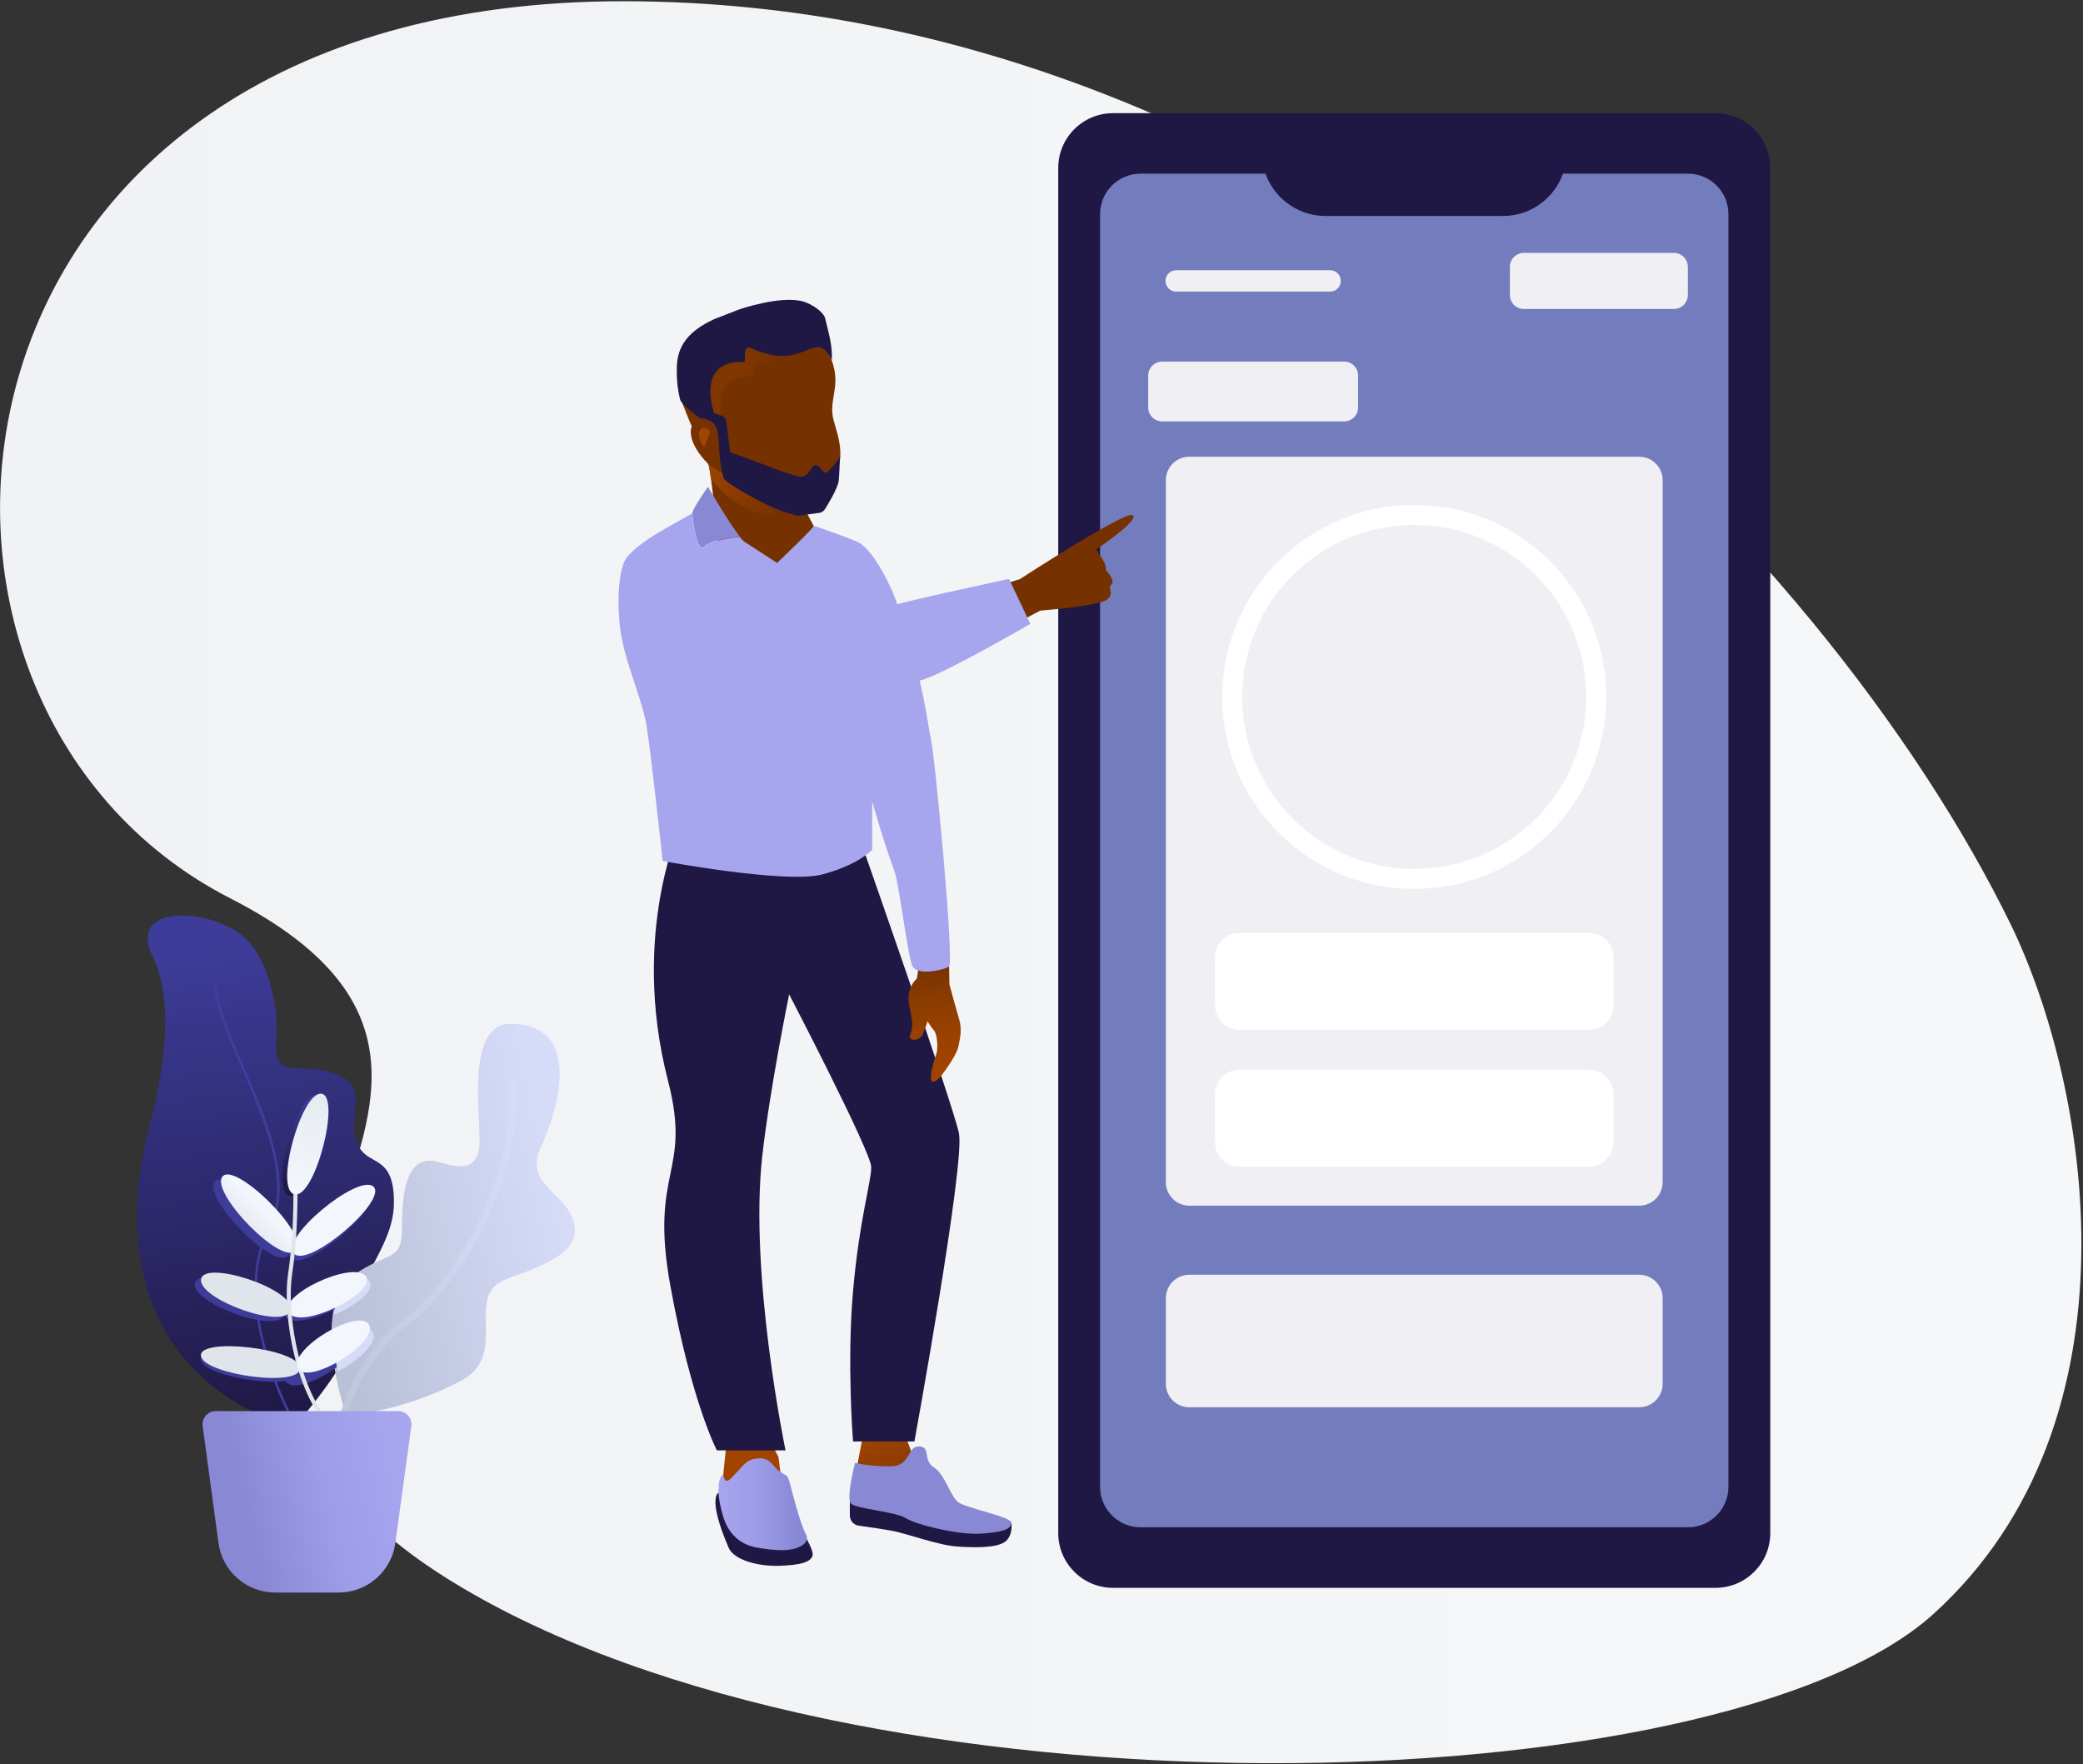 <svg width="627" height="531" viewBox="0 0 627 531" fill="none" xmlns="http://www.w3.org/2000/svg">
<rect x="0" y="0" width="627" height="531" fill="#333333" stroke="none"/>
<path d="M605.13 278C550.13 165.53 392.76 0.79 188.29 0.37C-25.07 -0.07 -45.71 211.54 69.29 270.37C184.29 329.2 16.15 402.54 136.35 476.21C258 550.77 518 543.77 582 485.77C646 427.77 628.9 326.64 605.13 278Z" fill="url(#paint0_linear)"/>
<path d="M88.39 429.6C88.39 429.6 109.62 405.97 107.39 396.65C105.16 387.33 118.31 376.02 118.57 362.46C118.86 347.1 110.65 351.2 107.81 344.63C103.6 334.89 112.97 326.27 98.81 322.54C89.1 320 82.3 325 83.18 313C84.06 301 79.73 286.2 72 280.82C60.92 273.14 38.39 272.53 46 288.02C54 304.3 46.95 331.11 45.09 338.45C25.39 416 88.39 429.6 88.39 429.6Z" fill="url(#paint1_linear)"/>
<path d="M64.7 296.78C67.13 316.78 92.25 348.78 80.87 370.21C69.49 391.64 86.74 424.71 86.74 424.71" stroke="url(#paint2_linear)" stroke-width="0.73" stroke-miterlimit="10"/>
<path d="M152.72 384.85C138.93 389.72 153.86 407.56 138.78 415.59C123.7 423.62 104.37 427.7 103.49 423.8C103.43 423.54 102.62 420.95 101.76 417.17C101.56 416.3 101.37 415.35 101.17 414.36C101.17 414.08 101.07 413.8 101.01 413.52C100.447 410.502 100.066 407.453 99.87 404.39C99.87 404.3 99.87 404.2 99.87 404.11C99.8 402.89 99.78 401.67 99.8 400.45C99.82 399.23 99.89 398.11 100.01 396.97C100.46 392.63 101.7 388.63 104.24 385.76C104.888 385.005 105.627 384.333 106.44 383.76C116.92 376.47 121.1 380.01 121.02 369.24C120.88 350.78 126.14 348.02 132.32 349.85C138.5 351.68 143.32 352.18 144.24 345.36C145.16 338.54 139.56 308.13 153.61 308.19C177.95 308.27 165.61 339.33 163.18 344.37C157.28 356.45 169.55 358.37 172.46 367.15C175.37 375.93 166.5 380 152.72 384.85Z" fill="url(#paint3_linear)"/>
<path d="M100.79 450.32C100.79 450.32 97.09 416.32 122.98 397.32C134.68 388.72 156.42 358.01 154.45 324.78" stroke="url(#paint4_linear)" stroke-width="2.1" stroke-miterlimit="10"/>
<path d="M64.49 355.82C67.71 350.37 90.83 372.82 86.78 377.82C82.73 382.82 61.43 361 64.49 355.82Z" fill="url(#paint5_linear)"/>
<path d="M58.65 386.5C59.11 380.15 87.03 389.28 85.59 395.56C84.15 401.84 58.21 392.56 58.65 386.5Z" fill="url(#paint6_linear)"/>
<path d="M111.35 358.47C116.29 362.34 91.88 383.37 87.53 378.71C83.18 374.05 106.64 354.78 111.35 358.47Z" fill="url(#paint7_linear)"/>
<path d="M108.79 385C112.95 389.7 89.38 401.51 85.79 396.18C82.2 390.85 104.83 380.48 108.79 385Z" fill="url(#paint8_linear)"/>
<path d="M60.51 409.34C59.29 403.51 90.06 406.87 90.33 412.87C90.6 418.87 61.67 414.89 60.51 409.34Z" fill="url(#paint9_linear)"/>
<path d="M107.29 402.54C110.48 407.94 88.43 421.4 85.87 415.54C83.31 409.68 104.25 397.4 107.29 402.54Z" fill="url(#paint10_linear)"/>
<path d="M95.13 329.59C101.34 330.04 93.31 361.34 87.13 359.89C80.95 358.44 89.21 329.16 95.13 329.59Z" fill="url(#paint11_linear)"/>
<path d="M66.82 354.34C70.04 348.89 93.16 371.34 89.11 376.34C85.06 381.34 63.76 359.53 66.82 354.34Z" fill="url(#paint12_linear)"/>
<path d="M60.51 385.2C60.97 378.85 88.89 387.98 87.45 394.26C86.01 400.54 60.07 391.25 60.51 385.2Z" fill="url(#paint13_linear)"/>
<path d="M112.29 357.07C117.23 360.94 92.82 381.97 88.47 377.31C84.12 372.65 107.58 353.38 112.29 357.07Z" fill="url(#paint14_linear)"/>
<path d="M100.52 395.76C100.95 391.5 102.14 387.57 104.58 384.76C107.58 384.17 110.01 384.29 111.09 385.51C113.39 388.11 107.14 392.92 100.52 395.76Z" fill="url(#paint15_linear)"/>
<path d="M110 384C114.16 388.7 90.59 400.51 87 395.18C83.41 389.85 106 379.48 110 384Z" fill="url(#paint16_linear)"/>
<path d="M88.83 352.51C88.83 352.51 89.54 368.77 87.39 382.96C85.24 397.15 90.67 421.16 99.51 428.84" stroke="url(#paint17_linear)" stroke-width="1.22" stroke-miterlimit="10"/>
<path d="M60.51 408.22C59.29 402.39 90.06 405.75 90.33 411.75C90.6 417.75 61.67 413.78 60.51 408.22Z" fill="url(#paint18_linear)"/>
<path d="M101.64 412.84C101.64 412.57 101.54 412.29 101.49 412.01C100.949 409.034 100.585 406.029 100.4 403.01C100.4 402.92 100.4 402.82 100.4 402.73C105.4 399.95 110.79 398.55 112.2 400.95C114 404 107.83 409.59 101.64 412.84Z" fill="url(#paint19_linear)"/>
<path d="M111.06 398.69C114.25 404.09 92.2 417.55 89.64 411.69C87.08 405.83 108 393.55 111.06 398.69Z" fill="url(#paint20_linear)"/>
<path d="M96.64 329.18C102.85 329.63 94.82 360.93 88.64 359.48C82.46 358.03 90.72 328.75 96.64 329.18Z" fill="url(#paint21_linear)"/>
<path d="M102 479.34H82.84C78.671 479.341 74.642 477.829 71.503 475.085C68.364 472.342 66.327 468.552 65.77 464.42L61 429.22C60.929 428.654 60.979 428.08 61.148 427.535C61.317 426.991 61.6 426.489 61.979 426.062C62.358 425.636 62.823 425.296 63.344 425.064C63.865 424.833 64.43 424.715 65 424.72H119.87C120.436 424.724 120.995 424.848 121.509 425.084C122.024 425.32 122.483 425.662 122.855 426.088C123.227 426.515 123.505 427.015 123.67 427.557C123.834 428.098 123.882 428.669 123.81 429.23L119 464.42C118.445 468.54 116.418 472.32 113.293 475.062C110.169 477.805 106.157 479.324 102 479.34V479.34Z" fill="url(#paint22_linear)"/>
<path d="M516.38 34.06H335.03C325.923 34.06 318.54 41.443 318.54 50.55V461.43C318.54 470.537 325.923 477.92 335.03 477.92H516.38C525.487 477.92 532.87 470.537 532.87 461.43V50.55C532.87 41.443 525.487 34.06 516.38 34.06Z" fill="#1F1844"/>
<path d="M508.09 52.27H343.31C336.583 52.27 331.13 57.723 331.13 64.45V447.51C331.13 454.237 336.583 459.69 343.31 459.69H508.09C514.817 459.69 520.27 454.237 520.27 447.51V64.45C520.27 57.723 514.817 52.27 508.09 52.27Z" fill="#737CBD"/>
<path d="M379.82 45.85H471.59C471.579 50.934 469.552 55.806 465.952 59.397C462.352 62.987 457.474 65.003 452.39 65H399C393.911 65 389.03 62.978 385.431 59.379C381.832 55.781 379.81 50.899 379.81 45.81V45.81L379.82 45.85Z" fill="#1F1844"/>
<path d="M503.86 76.11H458.68C456.36 76.11 454.48 77.99 454.48 80.31V88.79C454.48 91.11 456.36 92.99 458.68 92.99H503.86C506.18 92.99 508.06 91.11 508.06 88.79V80.31C508.06 77.99 506.18 76.11 503.86 76.11Z" fill="#F0EFF3"/>
<path d="M404.6 108.83H349.82C347.5 108.83 345.62 110.71 345.62 113.03V122.64C345.62 124.96 347.5 126.84 349.82 126.84H404.6C406.92 126.84 408.8 124.96 408.8 122.64V113.03C408.8 110.71 406.92 108.83 404.6 108.83Z" fill="#F0EFF3"/>
<path d="M400.38 81.33H354.04C352.262 81.33 350.82 82.772 350.82 84.55C350.82 86.328 352.262 87.77 354.04 87.77H400.38C402.158 87.77 403.6 86.328 403.6 84.55C403.6 82.772 402.158 81.33 400.38 81.33Z" fill="#F0EFF3"/>
<path d="M493.41 137.47H358C354.095 137.47 350.93 140.635 350.93 144.54V355.82C350.93 359.725 354.095 362.89 358 362.89H493.41C497.315 362.89 500.48 359.725 500.48 355.82V144.54C500.48 140.635 497.315 137.47 493.41 137.47Z" fill="#F0EFF3"/>
<path d="M493.41 383.68H358C354.095 383.68 350.93 386.845 350.93 390.75V416.5C350.93 420.405 354.095 423.57 358 423.57H493.41C497.315 423.57 500.48 420.405 500.48 416.5V390.75C500.48 386.845 497.315 383.68 493.41 383.68Z" fill="#F0EFF3"/>
<path d="M425.7 264.55C455.954 264.55 480.48 240.024 480.48 209.77C480.48 179.516 455.954 154.99 425.7 154.99C395.446 154.99 370.92 179.516 370.92 209.77C370.92 240.024 395.446 264.55 425.7 264.55Z" stroke="white" stroke-width="6" stroke-miterlimit="10"/>
<path d="M478.29 280.78H373.12C369.028 280.78 365.71 284.097 365.71 288.19V302.56C365.71 306.652 369.028 309.97 373.12 309.97H478.29C482.382 309.97 485.7 306.652 485.7 302.56V288.19C485.7 284.097 482.382 280.78 478.29 280.78Z" fill="white"/>
<path d="M478.29 321.96H373.12C369.028 321.96 365.71 325.278 365.71 329.37V343.74C365.71 347.832 369.028 351.15 373.12 351.15H478.29C482.382 351.15 485.7 347.832 485.7 343.74V329.37C485.7 325.278 482.382 321.96 478.29 321.96Z" fill="white"/>
<path d="M271.86 430.31L275.45 440L274.07 450.01L271.38 452.4L260.11 449.01L257.34 444.73L260.23 429.55L271.86 430.31Z" fill="url(#paint23_linear)"/>
<path d="M230.59 431.56L234.3 438.43L235.78 449.64L232.01 453.61L220.49 451.2L217.36 447.17L218.94 431.81L230.59 431.56Z" fill="url(#paint24_linear)"/>
<path d="M216.25 449.32C216.25 449.32 212.83 450.79 219.34 465.87C220.86 469.39 227.76 471.48 234.49 471.29C241.22 471.1 244.12 470.07 244.59 468.2C245.06 466.33 241.04 460.3 241.04 460.3L216.25 449.32Z" fill="#1F1844"/>
<path d="M216.31 447.82C216.31 447.82 216.24 444.62 217.7 443.87C218.37 447.65 220.21 444.71 222.29 442.58C224.09 440.73 224.81 439.21 228.29 438.94C231.77 438.67 232.82 441.47 234.29 442.58C236.84 444.58 236.89 443.39 237.71 446.27C238.43 448.82 240.65 458.13 242.62 461.87C242.853 462.282 242.948 462.758 242.89 463.228C242.833 463.698 242.626 464.136 242.3 464.48C239.1 467.63 231.88 466.48 227.92 465.82C223.43 465.07 219.38 462.27 217.63 456.29C215.88 450.31 216.31 447.82 216.31 447.82Z" fill="url(#paint25_linear)"/>
<path d="M255.81 451.88V456.2C255.82 456.934 256.093 457.641 256.579 458.191C257.065 458.742 257.733 459.099 258.46 459.2C261.46 459.62 266.36 460.33 269.01 460.85C273.01 461.64 282.66 465.14 288.08 465.49C293.5 465.84 299.63 465.93 302.34 464.18C305.05 462.43 304.44 458.32 304.44 458.32L255.81 451.88Z" fill="#1F1844"/>
<path d="M257.38 440.34C257.38 440.34 254.58 451.01 256.16 452.59C257.74 454.17 269.54 454.95 272.69 456.96C275.84 458.97 288.69 462.12 295.52 461.6C302.35 461.08 304.27 460.2 304.44 458.36C304.61 456.52 290.88 453.99 288.44 452.15C286 450.31 284.5 443.84 281.09 441.65C277.68 439.46 280.3 435.53 276.72 435.35C273.14 435.17 274.1 440.95 268.72 441.3C264.915 441.431 261.109 441.108 257.38 440.34Z" fill="url(#paint26_linear)"/>
<path d="M205.25 247.4L240.19 255.78L258.78 252.39C258.78 252.39 286.78 332.06 288.65 341.11C290.52 350.16 275.25 433.86 275.25 433.86H256.77C256.77 433.86 254.88 410.1 256.77 388.61C258.66 367.12 262.25 355.81 262.25 351.29C262.25 346.77 237.54 299.29 237.54 299.29C237.54 299.29 231.73 327.63 229.45 347.93C225.45 383.75 236.45 436.54 236.45 436.54H215.78C215.78 436.54 208.15 422.06 201.78 386.99C195.41 351.92 208.32 353.38 201.08 325.3C189.47 280.34 205.25 247.4 205.25 247.4Z" fill="#1F1844"/>
<path d="M275.88 294.63C274.748 295.76 273.961 297.189 273.61 298.75C273.377 300.469 273.492 302.217 273.95 303.89C274.38 306.11 274.86 308.3 274.38 310.14C273.9 311.98 273.44 311.95 274.12 312.65C274.8 313.35 277.12 312.87 277.74 311.4C278.36 309.93 279.22 307.4 279.22 307.4C279.78 308.384 280.43 309.314 281.16 310.18C282.16 311.4 282.4 315.57 281.88 317.09C280.8 320.27 279.79 324.09 280.35 325.24C280.91 326.39 283.01 324.18 283.01 324.18C283.01 324.18 287.93 318.03 288.54 314.74C288.89 312.87 289.68 309.96 288.71 306.74C287.74 303.52 285.78 296.29 285.78 296.29L285.69 290.88C285.69 290.88 280.06 290.37 277.02 289.81C276.2 291 276.26 294.32 275.88 294.63Z" fill="url(#paint27_linear)"/>
<path d="M208.71 129.14C207.6 127.4 205.95 122.5 205.22 121.02C207.83 120.7 211.02 123.9 211.62 126.18C210.94 126.27 209.29 128.47 208.71 129.14Z" fill="url(#paint28_linear)"/>
<path d="M230.92 177C238.36 176.3 244.92 165.63 244.92 165.63C245.067 163.189 245.067 160.741 244.92 158.3L242.65 154L240.65 154.55L240.52 153.11C241.1 153.04 237.46 153.76 238.19 153.58C243.28 152.28 251.05 148.06 252.68 139.43C253.82 133.43 251.04 128.29 250.6 124.88C250.16 121.47 251.27 118.88 251.45 114.97C251.67 109.97 248.98 104.06 246.4 102.9C234.77 97.62 215.8 106.01 215.8 106.01C215.8 106.01 209.55 109.71 213.8 123.14C213.07 122.77 214.75 125.52 213.8 125.44C212.976 125.33 212.138 125.397 211.342 125.635C210.546 125.872 209.809 126.276 209.18 126.82C206.92 129.03 207.44 133.7 213.07 139.56L213.27 139.77C213.583 141.047 213.813 142.343 213.96 143.65C213.96 143.85 214.01 144.05 214.04 144.25C214.34 146.66 214.73 149.78 215.1 152.8C215.63 157.15 215.92 160.92 216.1 162.38C216.39 165.89 223.47 177.74 230.92 177Z" fill="url(#paint29_linear)"/>
<path d="M213.8 123.11C209.57 109.68 215.8 105.98 215.8 105.98C215.8 105.98 234.8 97.59 246.4 102.87C248.22 103.69 248.83 106.31 249.48 108.54C244.73 105.54 236.12 108.07 229.21 109.11C225.9 109.61 227.82 112.98 226.92 113.26C219.4 112.83 215.01 117.12 217.59 127.35L213.85 125.41C214.64 125.31 213.1 122.75 213.8 123.11Z" fill="url(#paint30_linear)"/>
<path d="M204.72 120.29C204.011 117.469 203.674 114.568 203.72 111.66C203.49 103.83 207.65 99.44 215.05 96.03L222.23 93.24C222.88 92.99 235.06 88.85 241.74 90.74C244.24 91.45 247.9 93.81 248.4 95.89C249.69 101.19 250.53 103.99 250.4 108.32C245.05 98.17 242.6 112.32 226.19 104.84C223.19 103.45 224.8 108.71 223.9 108.99C215.42 108.5 210.9 113.99 215.9 127.3C213.56 126.63 211.9 125.72 210.65 125.88C208.55 124.33 205.1 121.53 204.72 120.29Z" fill="#1F1844"/>
<path d="M214 144.22C221.18 153.57 231.82 156.22 238.32 156.8L240.47 155.24C241.05 155.17 237.47 153.74 238.19 153.56C233.33 151.18 219.76 144.39 213.03 139.56L213.23 139.77C213.543 141.047 213.773 142.343 213.92 143.65C214 143.81 214 144 214 144.22Z" fill="url(#paint31_linear)"/>
<path d="M214.31 127C214 126.79 213.07 126.31 213.07 126.31L213 123.64L217.17 125.09C217.566 125.226 217.916 125.47 218.179 125.796C218.443 126.121 218.609 126.514 218.66 126.93L219.8 136.19C225.52 137.93 239.01 143.68 241.22 143.49C244.03 143.24 244.06 139.64 245.71 140.04C247.36 140.44 247.71 142.52 248.71 142.26C250.417 140.919 251.83 139.241 252.86 137.33C252.86 137.33 252.6 143.5 252.48 144.6C252.22 147.15 248.37 153.17 248.37 153.17C248.182 153.496 247.923 153.774 247.611 153.984C247.298 154.194 246.943 154.329 246.57 154.38L240.01 155.27L236.3 154.12C231.18 152.72 218.23 145.3 217.83 143.93C215.48 135.92 217.44 129.14 214.31 127Z" fill="#1F1844"/>
<path d="M213.84 129.83C213.84 129.83 211.71 127.51 210.63 129.59C209.55 131.67 211.97 134.72 211.97 134.72L213.84 129.83Z" fill="url(#paint32_linear)"/>
<path d="M208.4 154.45C208.4 155.86 209.72 166.99 212.12 164.45C213.74 162.76 219.17 161.91 222.71 161.53C219.49 157.47 213.1 146.53 213.1 146.53C213.1 146.53 208.4 153.14 208.4 154.45Z" fill="url(#paint33_linear)"/>
<path d="M270.24 202.42C282.31 200.57 313.13 183.79 313.13 183.79C313.13 183.79 331.07 182.37 333.33 180.4C335.59 178.43 333.17 176.96 334.56 175.88C335.95 174.8 332.84 171.52 332.84 171.52V170.52C332.84 169.52 329.91 165.39 329.91 165.39C329.91 165.39 343 156.66 341 155.07C339 153.48 307 174.31 307 174.31L270 185.84L270.24 202.42Z" fill="url(#paint34_linear)"/>
<path d="M280.16 222.06C279.36 218.73 279.16 215 276.84 204.85C282.78 203.65 310.14 187.78 310.14 187.78L303.72 174.24C303.72 174.24 265 182.56 270 182.11C270.63 182.05 263.91 165.65 258 163.04C255.69 162.04 244.93 158.04 244.91 158.34C244.91 158.96 233.91 169.44 233.91 169.44L233.71 169.31L224 163C223.499 162.598 223.055 162.131 222.68 161.61C219.14 161.98 213.68 162.84 212.09 164.53C209.7 167.03 208.39 155.91 208.37 154.53C206.03 155.83 201.31 158.47 198.2 160.3C193.94 162.82 190 165.87 188.47 168.06C187.04 170.06 185.71 176.22 186.34 185.63C186.387 186.297 186.443 186.997 186.51 187.73C187.51 198.33 193.18 209.73 194.6 218.33C196.02 226.93 199.46 259.15 199.46 259.15C199.46 259.15 236.54 266.08 247.46 263.21C258.38 260.34 262.54 255.79 262.54 255.79V241.24C262.54 241.24 265.68 252.53 269.24 262.24C270.62 265.99 273.33 288.33 274.67 290.86C276.26 293.86 284.57 291.86 285.67 290.86C287.28 289.29 281.4 227.23 280.16 222.06Z" fill="url(#paint35_linear)"/>
<path d="M201.6 194.11L240.57 214.44L273.47 206.77L240.57 220.44L201.6 194.11Z" fill="url(#paint36_linear)"/>
<defs>
<linearGradient id="paint0_linear" x1="0.02" y1="265.56" x2="626.53" y2="265.56" gradientUnits="userSpaceOnUse">
<stop stop-color="#F0F2F5"/>
<stop offset="0.99" stop-color="#F5F7F8"/>
</linearGradient>
<linearGradient id="paint1_linear" x1="88.17" y1="428.55" x2="68.89" y2="282.2" gradientUnits="userSpaceOnUse">
<stop stop-color="#1F1844"/>
<stop offset="0.99" stop-color="#3D3C99"/>
</linearGradient>
<linearGradient id="paint2_linear" x1="87.2" y1="424.78" x2="70.24" y2="296.05" gradientUnits="userSpaceOnUse">
<stop stop-color="#3F3D9E"/>
<stop offset="0.99" stop-color="#423E9F"/>
</linearGradient>
<linearGradient id="paint3_linear" x1="97.09" y1="374.72" x2="168.66" y2="358.27" gradientUnits="userSpaceOnUse">
<stop offset="0.01" stop-color="#BBC0D9"/>
<stop offset="1" stop-color="#D6DBF8"/>
</linearGradient>
<linearGradient id="paint4_linear" x1="99.754" y1="387.475" x2="155.424" y2="387.669" gradientUnits="userSpaceOnUse">
<stop stop-color="#BAC6D8"/>
<stop offset="0.99" stop-color="#D6DBF8"/>
</linearGradient>
<linearGradient id="paint5_linear" x1="2550.72" y1="9947.77" x2="2033.34" y2="9450.6" gradientUnits="userSpaceOnUse">
<stop stop-color="#1F1844"/>
<stop offset="0.99" stop-color="#3D3C99"/>
</linearGradient>
<linearGradient id="paint6_linear" x1="2950.55" y1="6036.3" x2="2434.8" y2="5671.97" gradientUnits="userSpaceOnUse">
<stop stop-color="#1F1844"/>
<stop offset="0.99" stop-color="#3D3C99"/>
</linearGradient>
<linearGradient id="paint7_linear" x1="2813.79" y1="9051.06" x2="3322.75" y2="8582.5" gradientUnits="userSpaceOnUse">
<stop stop-color="#1F1844"/>
<stop offset="0.99" stop-color="#3D3C99"/>
</linearGradient>
<linearGradient id="paint8_linear" x1="2647.9" y1="6181.67" x2="3036.5" y2="5855.9" gradientUnits="userSpaceOnUse">
<stop stop-color="#1F1844"/>
<stop offset="0.99" stop-color="#3D3C99"/>
</linearGradient>
<linearGradient id="paint9_linear" x1="3385.08" y1="4626.89" x2="2587.23" y2="4329.4" gradientUnits="userSpaceOnUse">
<stop stop-color="#1F1844"/>
<stop offset="0.99" stop-color="#3D3C99"/>
</linearGradient>
<linearGradient id="paint10_linear" x1="2456.81" y1="7361.01" x2="2813.6" y2="7055.67" gradientUnits="userSpaceOnUse">
<stop stop-color="#1F1844"/>
<stop offset="0.99" stop-color="#3D3C99"/>
</linearGradient>
<linearGradient id="paint11_linear" x1="94.71" y1="330.39" x2="87.69" y2="359.08" gradientUnits="userSpaceOnUse">
<stop offset="0.01" stop-color="#3D3C99"/>
<stop offset="1" stop-color="#1F1844"/>
</linearGradient>
<linearGradient id="paint12_linear" x1="72.668" y1="370.754" x2="79.181" y2="364.157" gradientUnits="userSpaceOnUse">
<stop stop-color="#E0E4EB"/>
<stop offset="0.99" stop-color="#F3F6FD"/>
</linearGradient>
<linearGradient id="paint13_linear" x1="25830.7" y1="-31423.7" x2="25907.9" y2="-31664.4" gradientUnits="userSpaceOnUse">
<stop stop-color="#E0E4EB"/>
<stop offset="0.99" stop-color="#F3F6FD"/>
</linearGradient>
<linearGradient id="paint14_linear" x1="-29842.3" y1="-1932.15" x2="-29696.1" y2="-1751.1" gradientUnits="userSpaceOnUse">
<stop stop-color="#E0E4EB"/>
<stop offset="0.99" stop-color="#F3F6FD"/>
</linearGradient>
<linearGradient id="paint15_linear" x1="1436.21" y1="5193.11" x2="1545.83" y2="5083.39" gradientUnits="userSpaceOnUse">
<stop offset="0.01" stop-color="#BBC0D9"/>
<stop offset="1" stop-color="#D6DBF8"/>
</linearGradient>
<linearGradient id="paint16_linear" x1="-22964.3" y1="-11149.1" x2="-22849.3" y2="-10952.4" gradientUnits="userSpaceOnUse">
<stop stop-color="#E0E4EB"/>
<stop offset="0.99" stop-color="#F3F6FD"/>
</linearGradient>
<linearGradient id="paint17_linear" x1="11302.5" y1="25628.4" x2="11469.8" y2="25588.6" gradientUnits="userSpaceOnUse">
<stop stop-color="#E0E4EB"/>
<stop offset="0.99" stop-color="#F3F6FD"/>
</linearGradient>
<linearGradient id="paint18_linear" x1="15440.7" y1="-45215" x2="15451.5" y2="-45484.9" gradientUnits="userSpaceOnUse">
<stop stop-color="#E0E4EB"/>
<stop offset="0.99" stop-color="#F3F6FD"/>
</linearGradient>
<linearGradient id="paint19_linear" x1="1566.85" y1="6164.77" x2="1694.2" y2="6034.47" gradientUnits="userSpaceOnUse">
<stop offset="0.01" stop-color="#BBC0D9"/>
<stop offset="1" stop-color="#D6DBF8"/>
</linearGradient>
<linearGradient id="paint20_linear" x1="-23487.1" y1="-12074.7" x2="-23405.2" y2="-11858" gradientUnits="userSpaceOnUse">
<stop stop-color="#E0E4EB"/>
<stop offset="0.99" stop-color="#F3F6FD"/>
</linearGradient>
<linearGradient id="paint21_linear" x1="96.21" y1="329.97" x2="89.2" y2="358.67" gradientUnits="userSpaceOnUse">
<stop stop-color="#E6EAF1"/>
<stop offset="0.99" stop-color="#F3F6FD"/>
</linearGradient>
<linearGradient id="paint22_linear" x1="67.53" y1="455.86" x2="120.99" y2="443.58" gradientUnits="userSpaceOnUse">
<stop offset="0.11" stop-color="#8988D5"/>
<stop offset="0.56" stop-color="#9D9CE8"/>
<stop offset="1" stop-color="#A7A5EE"/>
</linearGradient>
<linearGradient id="paint23_linear" x1="271.737" y1="454.464" x2="263.338" y2="431.174" gradientUnits="userSpaceOnUse">
<stop stop-color="#753200"/>
<stop offset="1" stop-color="#A04400"/>
</linearGradient>
<linearGradient id="paint24_linear" x1="-5852.14" y1="6991.58" x2="-6027.18" y2="6501.62" gradientUnits="userSpaceOnUse">
<stop stop-color="#753200"/>
<stop offset="1" stop-color="#A04400"/>
</linearGradient>
<linearGradient id="paint25_linear" x1="216.25" y1="452.76" x2="242.83" y2="452.76" gradientUnits="userSpaceOnUse">
<stop stop-color="#A7A5EE"/>
<stop offset="0.44" stop-color="#9D9CE8"/>
<stop offset="0.89" stop-color="#8988D5"/>
</linearGradient>
<linearGradient id="paint26_linear" x1="-27860.2" y1="12999" x2="-25481.9" y2="12999" gradientUnits="userSpaceOnUse">
<stop stop-color="#A7A5EE"/>
<stop offset="0.44" stop-color="#9D9CE8"/>
<stop offset="0.89" stop-color="#8988D5"/>
</linearGradient>
<linearGradient id="paint27_linear" x1="283.653" y1="325.036" x2="278.136" y2="289.481" gradientUnits="userSpaceOnUse">
<stop stop-color="#A04400"/>
<stop offset="0.3" stop-color="#9C4200"/>
<stop offset="0.62" stop-color="#8E3D00"/>
<stop offset="0.95" stop-color="#793300"/>
<stop offset="1" stop-color="#753200"/>
</linearGradient>
<linearGradient id="paint28_linear" x1="-8720.19" y1="3957.16" x2="-8750.54" y2="3964.99" gradientUnits="userSpaceOnUse">
<stop stop-color="#753200"/>
<stop offset="1" stop-color="#A04400"/>
</linearGradient>
<linearGradient id="paint29_linear" x1="-67480.8" y1="35257.1" x2="-69544.6" y2="35102.8" gradientUnits="userSpaceOnUse">
<stop stop-color="#753200"/>
<stop offset="1" stop-color="#A04400"/>
</linearGradient>
<linearGradient id="paint30_linear" x1="233.249" y1="113.662" x2="208.966" y2="105.574" gradientUnits="userSpaceOnUse">
<stop stop-color="#A04400" stop-opacity="0"/>
<stop offset="0.18" stop-color="#9A4100" stop-opacity="0.14"/>
<stop offset="0.52" stop-color="#8A3B00" stop-opacity="0.52"/>
<stop offset="0.9" stop-color="#753200"/>
</linearGradient>
<linearGradient id="paint31_linear" x1="209.519" y1="139.991" x2="234.608" y2="154.493" gradientUnits="userSpaceOnUse">
<stop stop-color="#A04400"/>
<stop offset="1" stop-color="#753200"/>
</linearGradient>
<linearGradient id="paint32_linear" x1="-3925.63" y1="2353.62" x2="-3911.7" y2="2357.43" gradientUnits="userSpaceOnUse">
<stop stop-color="#753200"/>
<stop offset="1" stop-color="#A04400"/>
</linearGradient>
<linearGradient id="paint33_linear" x1="-34548.7" y1="3526.24" x2="-34753.5" y2="3526.24" gradientUnits="userSpaceOnUse">
<stop offset="0.11" stop-color="#8988D5"/>
<stop offset="0.56" stop-color="#9D9CE8"/>
<stop offset="1" stop-color="#A7A5EE"/>
</linearGradient>
<linearGradient id="paint34_linear" x1="-82827.6" y1="62643.8" x2="-87920.2" y2="65978.3" gradientUnits="userSpaceOnUse">
<stop stop-color="#753200"/>
<stop offset="1" stop-color="#A04400"/>
</linearGradient>
<linearGradient id="paint35_linear" x1="25873.3" y1="34971" x2="41234.5" y2="34971" gradientUnits="userSpaceOnUse">
<stop stop-color="#A7A5EE"/>
<stop offset="0.44" stop-color="#9D9CE8"/>
<stop offset="0.89" stop-color="#8988D5"/>
</linearGradient>
<linearGradient id="paint36_linear" x1="16199.9" y1="6415.1" x2="21365.2" y2="6415.1" gradientUnits="userSpaceOnUse">
<stop stop-color="#A7A5EE"/>
<stop offset="0.44" stop-color="#9D9CE8"/>
<stop offset="0.89" stop-color="#8988D5"/>
</linearGradient>
</defs>
</svg>
